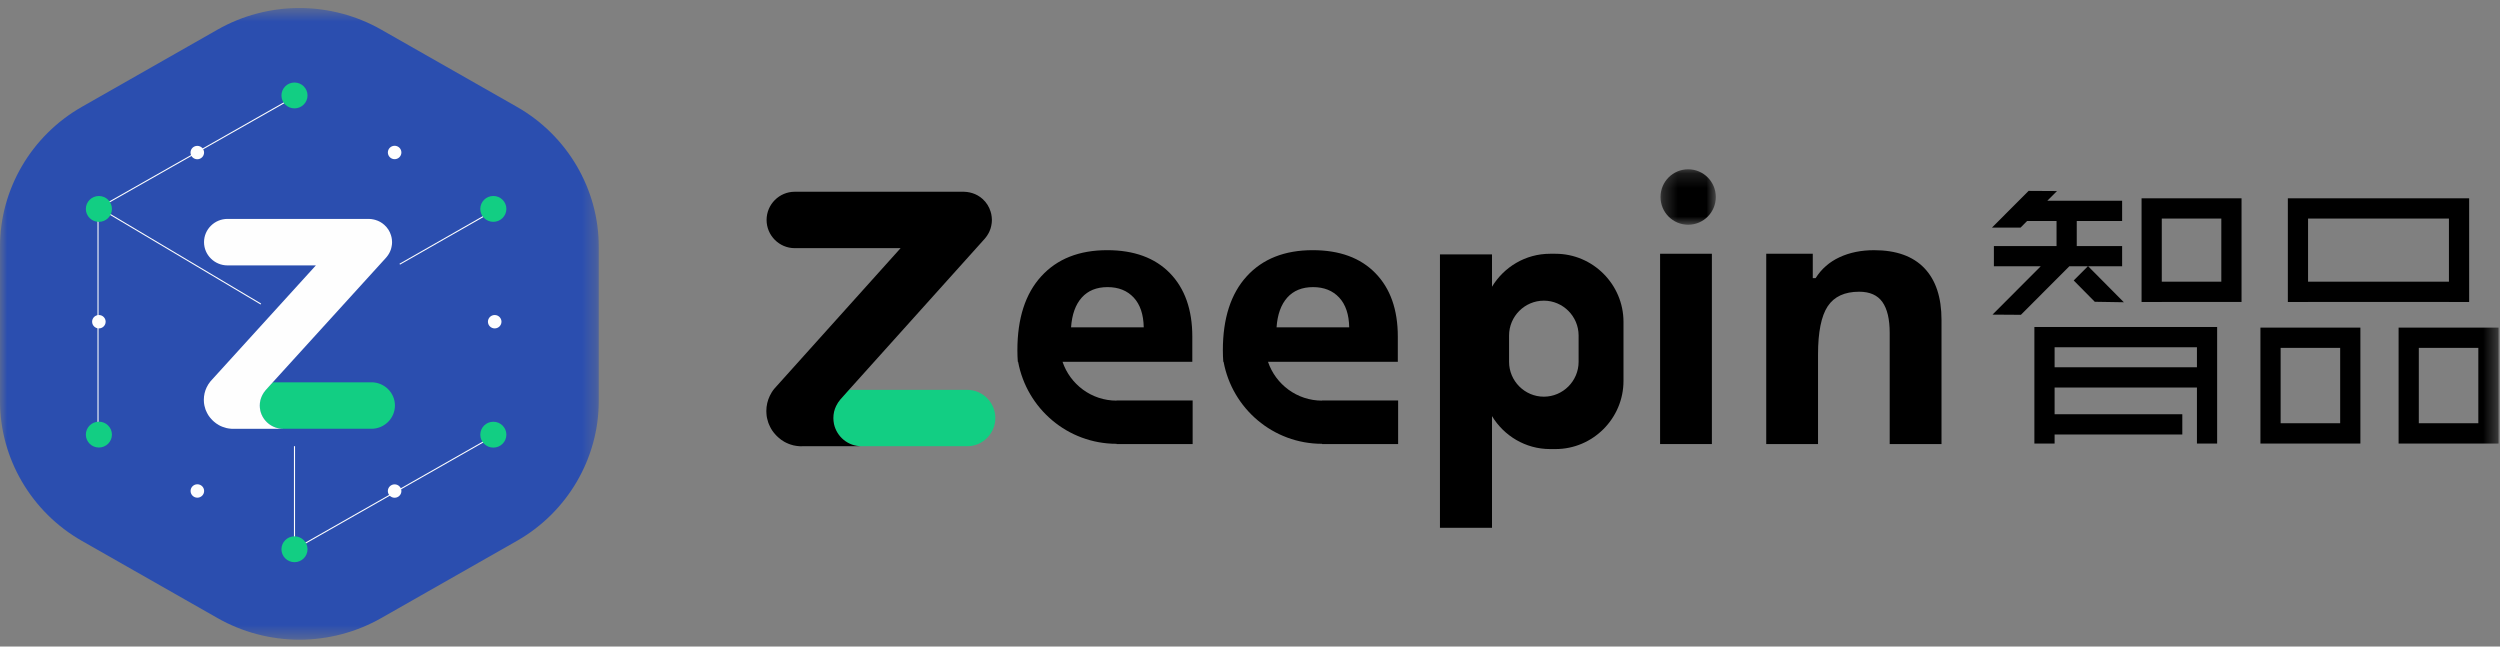 <?xml version="1.0" encoding="UTF-8"?>
<svg width="174px" height="45px" viewBox="0 0 174 45" version="1.1" xmlns="http://www.w3.org/2000/svg" xmlns:xlink="http://www.w3.org/1999/xlink">
    <rect x="0" y="0" width="174" height="45" fill="#808080" stroke="none"/>
    <!-- Generator: Sketch 43.1 (39012) - http://www.bohemiancoding.com/sketch -->
    <title>logo</title>
    <desc>Created with Sketch.</desc>
    <defs>
        <polygon id="path-1" points="0.302 0.199 4.151 0.199 4.151 4.058 0.302 4.058 0.302 0.199"></polygon>
        <polygon id="path-3" points="0 25.152 120.563 25.152 120.563 0.199 0 0.199"></polygon>
        <polygon id="path-5" points="2.26880439e-16 44.517 2.26880439e-16 0.554 41.674 0.554 41.674 44.517 0 44.517"></polygon>
        <polygon id="path-7" points="0 44.522 41.675 44.522 41.675 0.558 0 0.558"></polygon>
    </defs>
    <g id="Page-2" stroke="none" stroke-width="1" fill="none" fill-rule="evenodd">
        <g id="001_01_home" transform="translate(-36, -24)">
            <g id="导航">
                <g id="logo" transform="translate(36, 24)">
                    <g id="Page-1" transform="translate(53.337, 11.283)">
                        <polygon id="Fill-1" fill="#000000" points="62.205 19.623 65.81 19.623 65.81 6.378 62.205 6.378"></polygon>
                        <g id="Group-24" transform="translate(0, 0.301)">
                            <path d="M81.792,19.323 L78.186,19.323 L78.186,11.587 C78.186,10.631 78.017,9.914 77.678,9.436 C77.339,8.959 76.8,8.72 76.059,8.72 C75.051,8.72 74.322,9.057 73.872,9.732 C73.424,10.408 73.198,11.528 73.198,13.091 L73.198,19.323 L69.593,19.323 L69.593,6.078 L72.832,6.078 L72.832,7.772 L73.032,7.772 C73.435,7.132 73.988,6.648 74.694,6.32 C75.399,5.992 76.201,5.829 77.1,5.829 C78.636,5.829 79.802,6.246 80.599,7.079 C81.395,7.911 81.792,9.114 81.792,10.686 L81.792,19.323 Z" id="Fill-2" fill="#000000"></path>
                            <path d="M21.953,9.128 C22.385,8.644 22.984,8.399 23.75,8.399 C24.513,8.399 25.12,8.644 25.571,9.128 C26.019,9.612 26.251,10.302 26.267,11.196 L21.209,11.196 C21.272,10.302 21.519,9.612 21.953,9.128 L21.953,9.128 Z M24.378,16.29 L24.378,16.3 C22.631,16.3 21.148,15.17 20.616,13.599 L29.648,13.599 L29.648,11.847 C29.648,9.969 29.127,8.494 28.089,7.427 C27.049,6.361 25.593,5.828 23.726,5.828 C21.771,5.828 20.24,6.434 19.134,7.648 C18.026,8.859 17.473,10.576 17.473,12.795 C17.473,13.072 17.484,13.339 17.503,13.599 L17.524,13.599 C18.127,16.847 20.963,19.305 24.378,19.305 L24.378,19.323 L29.671,19.323 L29.671,16.29 L24.378,16.29 Z" id="Fill-4" fill="#000000"></path>
                            <path d="M35.512,11.196 C35.573,10.302 35.824,9.613 36.256,9.128 C36.691,8.644 37.29,8.399 38.052,8.399 C38.815,8.399 39.421,8.644 39.872,9.128 C40.321,9.613 40.552,10.302 40.568,11.196 L35.512,11.196 Z M38.68,16.29 L38.68,16.3 C36.932,16.3 35.45,15.17 34.916,13.599 L43.95,13.599 L43.951,13.599 L43.951,11.847 C43.951,9.968 43.433,8.493 42.39,7.427 C41.352,6.361 39.898,5.828 38.029,5.828 L38.029,5.828 L38.027,5.828 C36.072,5.828 34.541,6.434 33.434,7.648 C32.328,8.859 31.774,10.576 31.774,12.795 C31.774,13.072 31.785,13.339 31.804,13.599 L31.806,13.599 L31.825,13.599 C32.427,16.847 35.265,19.305 38.68,19.305 L38.68,19.323 L43.973,19.323 L43.973,16.29 L38.68,16.29 Z" id="Fill-6" fill="#000000"></path>
                            <path d="M56.534,13.6 C56.534,14.933 55.446,16.025 54.114,16.025 C52.784,16.025 51.694,14.933 51.694,13.6 L51.694,11.767 C51.694,10.433 52.784,9.342 54.114,9.342 C55.446,9.342 56.534,10.433 56.534,11.767 L56.534,13.6 Z M54.927,6.078 L54.547,6.078 C52.837,6.078 51.336,7.001 50.506,8.373 L50.506,6.121 L46.884,6.121 L46.884,25.152 L50.506,25.152 L50.506,17.376 C51.336,18.747 52.837,19.671 54.547,19.671 L54.927,19.671 C57.529,19.671 59.658,17.537 59.658,14.929 L59.658,10.819 C59.658,8.212 57.529,6.078 54.927,6.078 L54.927,6.078 Z" id="Fill-8" fill="#000000"></path>
                            <g id="Group-12" transform="translate(61.933, 0)">
                                <mask id="mask-2" fill="white">
                                    <use xlink:href="#path-1"></use>
                                </mask>
                                <g id="Clip-11"></g>
                                <path d="M4.151,2.128 C4.151,1.063 3.29,0.199 2.226,0.199 C1.163,0.199 0.302,1.063 0.302,2.128 C0.302,3.193 1.163,4.058 2.226,4.058 C3.29,4.058 4.151,3.193 4.151,2.128" id="Fill-10" fill="#000000" mask="url(#mask-2)"></path>
                            </g>
                            <path d="M15.939,17.51 C15.939,18.589 15.058,19.473 13.983,19.473 L6.608,19.473 C5.672,19.473 4.894,18.815 4.698,17.938 C4.698,17.933 4.695,17.928 4.695,17.921 C4.668,17.79 4.652,17.653 4.652,17.513 C4.652,17.214 4.719,16.929 4.843,16.676 C4.846,16.672 4.846,16.667 4.848,16.665 C4.923,16.509 5.018,16.363 5.127,16.234 L5.125,16.234 L5.737,15.55 L13.983,15.55 C14.521,15.55 15.01,15.771 15.364,16.126 C15.718,16.482 15.939,16.971 15.939,17.51" id="Fill-13" fill="#12CE83"></path>
                            <path d="M15.699,3.725 C15.699,3.739 15.697,3.749 15.697,3.762 C15.697,3.8 15.694,3.838 15.692,3.875 C15.689,3.902 15.685,3.929 15.683,3.956 C15.678,3.994 15.673,4.031 15.665,4.069 C15.661,4.096 15.656,4.12 15.651,4.145 C15.643,4.184 15.632,4.228 15.619,4.271 C15.614,4.288 15.61,4.306 15.605,4.322 C15.59,4.373 15.571,4.422 15.549,4.47 C15.546,4.478 15.544,4.487 15.541,4.495 C15.517,4.548 15.49,4.604 15.464,4.656 L15.46,4.658 C15.401,4.769 15.331,4.874 15.251,4.971 L15.248,4.971 C15.232,4.993 15.216,5.014 15.197,5.036 L5.75,15.55 L5.138,16.235 L5.141,16.235 C5.031,16.364 4.936,16.509 4.861,16.665 C4.859,16.667 4.859,16.673 4.856,16.675 C4.732,16.929 4.665,17.214 4.665,17.513 C4.665,17.653 4.681,17.79 4.708,17.922 C4.708,17.928 4.711,17.933 4.711,17.938 C4.907,18.815 5.687,19.473 6.621,19.473 L2.509,19.473 C2.487,19.476 2.466,19.476 2.444,19.476 C2.395,19.476 2.35,19.476 2.301,19.473 C2.16,19.464 2.022,19.442 1.888,19.413 C1.883,19.413 1.877,19.411 1.872,19.408 C1.762,19.381 1.654,19.345 1.549,19.306 L1.547,19.303 L1.542,19.303 C1.542,19.301 1.539,19.301 1.537,19.301 C1.534,19.298 1.532,19.298 1.528,19.294 C1.491,19.279 1.45,19.265 1.413,19.246 C1.411,19.246 1.411,19.243 1.408,19.243 C1.394,19.238 1.377,19.23 1.365,19.222 C1.319,19.201 1.275,19.177 1.233,19.153 C1.233,19.153 1.23,19.153 1.23,19.15 C1.093,19.071 0.962,18.978 0.844,18.869 C0.8,18.835 0.761,18.794 0.72,18.754 C0.717,18.752 0.715,18.752 0.715,18.748 C0.677,18.711 0.645,18.672 0.61,18.635 C0.586,18.609 0.564,18.582 0.54,18.552 C0.534,18.543 0.526,18.536 0.519,18.528 C0.494,18.495 0.47,18.46 0.446,18.428 C0.441,18.422 0.438,18.42 0.435,18.414 C0.432,18.409 0.429,18.407 0.424,18.402 C0.392,18.358 0.363,18.312 0.339,18.266 C0.333,18.259 0.33,18.247 0.325,18.239 C0.32,18.229 0.311,18.215 0.306,18.205 C0.293,18.178 0.277,18.154 0.264,18.127 C0.257,18.116 0.252,18.103 0.247,18.089 C0.231,18.057 0.215,18.024 0.201,17.989 L0.199,17.987 C0.175,17.936 0.155,17.884 0.136,17.833 C0.107,17.749 0.085,17.666 0.065,17.578 C0.065,17.569 0.061,17.564 0.059,17.556 C0.054,17.537 0.048,17.518 0.046,17.499 C0.043,17.486 0.041,17.469 0.037,17.454 C0.037,17.448 0.034,17.44 0.034,17.432 C0.032,17.423 0.032,17.416 0.029,17.408 C0.024,17.37 0.019,17.33 0.014,17.289 L0.014,17.255 C0.01,17.238 0.01,17.224 0.008,17.209 L0.008,17.192 C0.003,17.139 0,17.085 0,17.029 C0,16.648 0.085,16.291 0.24,15.97 C0.24,15.968 0.242,15.968 0.242,15.965 C0.325,15.793 0.424,15.628 0.545,15.484 C0.55,15.477 0.553,15.472 0.556,15.47 L0.715,15.292 L0.717,15.29 L9.345,5.687 L1.974,5.687 C0.897,5.687 0.017,4.804 0.017,3.725 C0.017,2.645 0.897,1.762 1.974,1.762 L13.741,1.762 C13.758,1.762 13.777,1.764 13.794,1.764 C13.823,1.768 13.849,1.768 13.879,1.771 C13.91,1.773 13.945,1.776 13.978,1.778 C14.015,1.783 14.051,1.789 14.085,1.798 C14.109,1.8 14.133,1.805 14.158,1.81 C14.206,1.819 14.254,1.832 14.305,1.849 C14.311,1.851 14.319,1.851 14.327,1.854 C14.59,1.934 14.837,2.072 15.052,2.265 C15.324,2.51 15.508,2.814 15.608,3.141 C15.608,3.144 15.61,3.146 15.61,3.149 C15.627,3.202 15.641,3.256 15.654,3.312 C15.656,3.329 15.659,3.343 15.661,3.358 C15.67,3.404 15.678,3.447 15.683,3.493 C15.685,3.515 15.689,3.539 15.689,3.564 C15.694,3.601 15.694,3.642 15.697,3.681 C15.697,3.698 15.699,3.711 15.699,3.725" id="Fill-15" fill="#000000"></path>
                            <mask id="mask-4" fill="white">
                                <use xlink:href="#path-3"></use>
                            </mask>
                            <g id="Clip-18"></g>
                            <path d="M89.663,13.978 L99.57,13.978 L99.57,12.585 L89.663,12.585 L89.663,13.978 Z M88.256,11.324 L88.256,12.585 L88.256,19.287 L89.663,19.287 L89.663,18.657 L98.552,18.657 L98.552,17.247 L89.663,17.247 L89.663,15.388 L99.57,15.388 L99.57,19.287 L100.976,19.287 L100.976,12.585 L100.976,11.324 L100.976,11.175 L88.256,11.175 L88.256,11.324 Z" id="Fill-17" fill="#000000" mask="url(#mask-4)"></path>
                            <path d="M97.123,8.021 L101.267,8.021 L101.267,3.628 L97.123,3.628 L97.123,8.021 Z M101.267,2.218 L97.123,2.218 L95.852,2.218 L95.716,2.218 L95.716,9.434 L97.123,9.434 L97.123,9.431 L101.267,9.431 L102.644,9.431 L102.674,9.431 L102.674,2.218 L102.119,2.218 L101.267,2.218 Z" id="Fill-19" fill="#000000" mask="url(#mask-4)"></path>
                            <path d="M105.395,17.873 L109.539,17.873 L109.539,12.628 L105.395,12.628 L105.395,17.873 Z M109.539,11.218 L105.395,11.218 L104.124,11.218 L103.989,11.218 L103.989,19.287 L105.395,19.287 L109.539,19.287 L110.946,19.287 L110.946,11.218 L110.391,11.218 L109.539,11.218 Z" id="Fill-20" fill="#000000" mask="url(#mask-4)"></path>
                            <path d="M115.012,17.873 L119.155,17.873 L119.155,12.628 L115.012,12.628 L115.012,17.873 Z M120.009,11.218 L119.155,11.218 L115.012,11.218 L113.741,11.218 L113.605,11.218 L113.605,19.287 L115.012,19.287 L119.155,19.287 L120.563,19.287 L120.563,17.873 L120.563,11.218 L120.009,11.218 Z" id="Fill-21" fill="#000000" mask="url(#mask-4)"></path>
                            <path d="M107.304,8.021 L117.109,8.021 L117.109,3.628 L107.304,3.628 L107.304,8.021 Z M107.304,9.431 L117.109,9.431 L117.109,9.434 L118.516,9.434 L118.516,2.218 L117.961,2.218 L117.109,2.218 L107.304,2.218 L106.034,2.218 L105.897,2.218 L105.897,8.021 L105.897,9.431 L105.897,9.434 L107.304,9.434 L107.304,9.431 Z" id="Fill-22" fill="#000000" mask="url(#mask-4)"></path>
                            <polygon id="Fill-23" fill="#000000" mask="url(#mask-4)" points="91.977 6.95 90.993 7.936 92.46 9.42 94.483 9.453 92 6.95 94.363 6.95 94.363 5.54 91.205 5.54 91.205 3.796 94.363 3.796 94.363 2.386 89.158 2.386 89.831 1.713 87.854 1.702 85.303 4.257 87.292 4.258 87.752 3.796 89.798 3.796 89.798 5.54 85.438 5.54 85.438 6.95 88.697 6.95 85.341 10.314 87.318 10.327 90.687 6.95"></polygon>
                        </g>
                    </g>
                    <g id="Page-1">
                        <g id="Group-3" transform="translate(0, 0.005)">
                            <mask id="mask-6" fill="white">
                                <use xlink:href="#path-5"></use>
                            </mask>
                            <g id="Clip-2"></g>
                            <path d="M26.537,2.059 C24.807,1.073 22.836,0.554 20.837,0.554 C18.84,0.554 16.867,1.073 15.137,2.059 L5.702,7.429 C2.185,9.431 -0.001,13.161 -0.001,17.165 L-0.001,27.904 C-0.001,31.909 2.185,35.64 5.702,37.642 L15.137,43.011 C16.867,43.996 18.84,44.517 20.837,44.517 C22.836,44.517 24.807,43.996 26.537,43.011 L35.973,37.642 C39.491,35.64 41.674,31.909 41.674,27.904 L41.674,17.165 C41.674,13.161 39.491,9.431 35.973,7.429 L26.537,2.059 Z" id="Fill-1" fill="#2B4EAF" mask="url(#mask-6)"></path>
                        </g>
                        <polygon id="Fill-4" fill="#FEFEFE" points="18.138 21.193 6.767 14.43 6.805 14.367 18.176 21.129"></polygon>
                        <polygon id="Fill-6" fill="#FEFEFE" points="6.502 14.73 6.465 14.666 20.511 6.69 20.55 6.754"></polygon>
                        <polygon id="Fill-8" fill="#FEFEFE" points="27.84 18.419 27.803 18.355 34.578 14.488 34.615 14.553"></polygon>
                        <polygon id="Fill-10" fill="#FEFEFE" points="20.571 38.236 20.534 38.171 34.573 30.181 34.61 30.245"></polygon>
                        <mask id="mask-8" fill="white">
                            <use xlink:href="#path-7"></use>
                        </mask>
                        <g id="Clip-13"></g>
                        <polygon id="Fill-12" fill="#FEFEFE" mask="url(#mask-8)" points="6.784 30.287 6.859 30.287 6.859 14.504 6.784 14.504"></polygon>
                        <polygon id="Fill-14" fill="#FEFEFE" mask="url(#mask-8)" points="20.459 38.178 20.535 38.178 20.535 31.055 20.459 31.055"></polygon>
                        <path d="M6.882,15.441 C6.381,15.441 5.975,15.038 5.975,14.542 C5.975,14.046 6.381,13.642 6.882,13.642 C7.384,13.642 7.79,14.046 7.79,14.542 C7.79,15.038 7.384,15.441 6.882,15.441 Z" id="Fill-15" fill="#12CE83" mask="url(#mask-8)"></path>
                        <path d="M7.79,30.249 C7.79,30.745 7.384,31.148 6.882,31.148 C6.381,31.148 5.975,30.745 5.975,30.249 C5.975,29.753 6.381,29.349 6.882,29.349 C7.384,29.349 7.79,29.753 7.79,30.249" id="Fill-16" fill="#12CE83" mask="url(#mask-8)"></path>
                        <path d="M21.404,38.228 C21.404,38.725 20.999,39.128 20.496,39.128 C19.995,39.128 19.589,38.725 19.589,38.228 C19.589,37.732 19.995,37.329 20.496,37.329 C20.999,37.329 21.404,37.732 21.404,38.228" id="Fill-17" fill="#12CE83" mask="url(#mask-8)"></path>
                        <path d="M21.404,6.644 C21.404,7.14 20.999,7.543 20.496,7.543 C19.995,7.543 19.589,7.14 19.589,6.644 C19.589,6.148 19.995,5.744 20.496,5.744 C20.999,5.744 21.404,6.148 21.404,6.644" id="Fill-18" fill="#12CE83" mask="url(#mask-8)"></path>
                        <path d="M35.244,14.54 C35.244,15.036 34.838,15.439 34.335,15.439 C33.834,15.439 33.429,15.036 33.429,14.54 C33.429,14.043 33.834,13.64 34.335,13.64 C34.838,13.64 35.244,14.043 35.244,14.54" id="Fill-19" fill="#12CE83" mask="url(#mask-8)"></path>
                        <path d="M35.244,30.253 C35.244,30.749 34.838,31.153 34.335,31.153 C33.834,31.153 33.429,30.749 33.429,30.253 C33.429,29.757 33.834,29.354 34.335,29.354 C34.838,29.354 35.244,29.757 35.244,30.253" id="Fill-20" fill="#12CE83" mask="url(#mask-8)"></path>
                        <path d="M27.937,10.612 C27.937,10.87 27.726,11.079 27.467,11.079 C27.206,11.079 26.995,10.87 26.995,10.612 C26.995,10.354 27.206,10.146 27.467,10.146 C27.726,10.146 27.937,10.354 27.937,10.612" id="Fill-21" fill="#FEFEFE" mask="url(#mask-8)"></path>
                        <path d="M34.903,22.391 C34.903,22.649 34.691,22.857 34.432,22.857 C34.172,22.857 33.96,22.649 33.96,22.391 C33.96,22.133 34.172,21.925 34.432,21.925 C34.691,21.925 34.903,22.133 34.903,22.391" id="Fill-22" fill="#FEFEFE" mask="url(#mask-8)"></path>
                        <path d="M14.207,34.172 C14.207,34.43 13.996,34.639 13.736,34.639 C13.476,34.639 13.265,34.43 13.265,34.172 C13.265,33.914 13.476,33.706 13.736,33.706 C13.996,33.706 14.207,33.914 14.207,34.172" id="Fill-23" fill="#FEFEFE" mask="url(#mask-8)"></path>
                        <path d="M14.203,10.618 C14.203,10.876 13.991,11.084 13.732,11.084 C13.472,11.084 13.26,10.876 13.26,10.618 C13.26,10.36 13.472,10.152 13.732,10.152 C13.991,10.152 14.203,10.36 14.203,10.618" id="Fill-24" fill="#FEFEFE" mask="url(#mask-8)"></path>
                        <path d="M7.353,22.391 C7.353,22.649 7.142,22.857 6.883,22.857 C6.622,22.857 6.411,22.649 6.411,22.391 C6.411,22.133 6.622,21.925 6.883,21.925 C7.142,21.925 7.353,22.133 7.353,22.391" id="Fill-25" fill="#FEFEFE" mask="url(#mask-8)"></path>
                        <path d="M27.937,34.177 C27.937,34.435 27.725,34.643 27.466,34.643 C27.206,34.643 26.994,34.435 26.994,34.177 C26.994,33.919 27.206,33.711 27.466,33.711 C27.725,33.711 27.937,33.919 27.937,34.177" id="Fill-26" fill="#FEFEFE" mask="url(#mask-8)"></path>
                        <path d="M27.488,28.223 C27.488,29.114 26.753,29.842 25.857,29.842 L19.701,29.842 C18.921,29.842 18.27,29.3 18.108,28.577 C18.108,28.572 18.105,28.568 18.105,28.563 C18.083,28.454 18.069,28.341 18.069,28.226 C18.069,27.979 18.125,27.744 18.228,27.535 C18.231,27.533 18.231,27.528 18.233,27.527 C18.295,27.397 18.373,27.278 18.466,27.171 L18.463,27.171 L18.975,26.608 L25.857,26.608 C26.305,26.608 26.712,26.79 27.008,27.082 C27.304,27.375 27.488,27.78 27.488,28.223" id="Fill-27" fill="#12CE83" mask="url(#mask-8)"></path>
                        <path d="M27.288,16.854 C27.288,16.865 27.286,16.874 27.286,16.886 C27.286,16.916 27.284,16.947 27.282,16.978 C27.279,17.001 27.278,17.023 27.275,17.045 C27.27,17.077 27.266,17.107 27.259,17.138 C27.257,17.16 27.253,17.18 27.247,17.2 C27.241,17.234 27.233,17.269 27.221,17.304 C27.217,17.318 27.214,17.333 27.21,17.346 C27.196,17.39 27.181,17.429 27.163,17.469 C27.16,17.476 27.159,17.483 27.156,17.489 C27.136,17.534 27.114,17.579 27.091,17.623 L27.089,17.624 C27.04,17.716 26.982,17.802 26.914,17.882 L26.912,17.882 C26.898,17.9 26.885,17.917 26.869,17.936 L18.985,26.607 L18.475,27.172 L18.476,27.172 C18.385,27.278 18.307,27.398 18.244,27.526 C18.241,27.529 18.241,27.533 18.24,27.536 C18.137,27.744 18.08,27.979 18.08,28.226 C18.08,28.341 18.093,28.455 18.115,28.563 C18.115,28.567 18.118,28.573 18.118,28.576 C18.282,29.301 18.932,29.843 19.712,29.843 L16.281,29.843 C16.262,29.844 16.245,29.844 16.226,29.844 C16.185,29.844 16.148,29.844 16.107,29.843 C15.989,29.835 15.875,29.818 15.762,29.793 C15.759,29.793 15.753,29.79 15.749,29.789 C15.657,29.767 15.567,29.738 15.48,29.704 L15.478,29.702 L15.473,29.702 C15.473,29.7 15.472,29.7 15.469,29.7 C15.466,29.697 15.464,29.697 15.462,29.696 C15.431,29.682 15.398,29.671 15.366,29.655 C15.363,29.655 15.363,29.653 15.361,29.653 C15.35,29.649 15.337,29.642 15.325,29.636 C15.288,29.617 15.251,29.598 15.215,29.578 C15.215,29.578 15.214,29.578 15.214,29.575 C15.099,29.511 14.989,29.434 14.89,29.345 C14.854,29.316 14.821,29.282 14.787,29.249 C14.786,29.247 14.783,29.247 14.783,29.244 C14.751,29.214 14.725,29.183 14.696,29.151 C14.676,29.129 14.657,29.107 14.638,29.083 C14.632,29.077 14.626,29.069 14.619,29.062 C14.599,29.036 14.579,29.007 14.558,28.981 C14.554,28.976 14.552,28.975 14.55,28.969 C14.548,28.965 14.545,28.963 14.541,28.959 C14.515,28.923 14.489,28.885 14.47,28.848 C14.464,28.841 14.463,28.832 14.458,28.825 C14.454,28.816 14.447,28.806 14.442,28.796 C14.431,28.774 14.418,28.755 14.406,28.732 C14.402,28.723 14.397,28.711 14.393,28.701 C14.38,28.675 14.367,28.647 14.355,28.618 L14.352,28.617 C14.332,28.574 14.316,28.532 14.3,28.49 C14.277,28.421 14.258,28.353 14.241,28.279 C14.241,28.273 14.238,28.267 14.236,28.261 C14.232,28.245 14.226,28.23 14.225,28.215 C14.222,28.203 14.22,28.19 14.218,28.177 C14.218,28.172 14.216,28.165 14.216,28.159 C14.213,28.152 14.213,28.146 14.212,28.139 C14.207,28.108 14.203,28.075 14.197,28.041 L14.197,28.012 C14.196,27.999 14.196,27.989 14.193,27.974 L14.193,27.961 C14.189,27.917 14.187,27.872 14.187,27.826 C14.187,27.513 14.258,27.217 14.386,26.953 C14.386,26.952 14.389,26.952 14.389,26.949 C14.458,26.808 14.541,26.671 14.641,26.552 C14.647,26.547 14.648,26.543 14.651,26.54 L14.783,26.394 L14.786,26.391 L21.985,18.472 L15.834,18.472 C14.935,18.472 14.2,17.744 14.2,16.854 C14.2,15.964 14.935,15.236 15.834,15.236 L25.654,15.236 C25.668,15.236 25.683,15.238 25.699,15.238 C25.722,15.24 25.744,15.24 25.768,15.242 C25.796,15.245 25.825,15.246 25.851,15.249 C25.883,15.253 25.912,15.258 25.941,15.265 C25.961,15.267 25.981,15.271 26.002,15.275 C26.042,15.282 26.083,15.293 26.125,15.306 C26.129,15.309 26.136,15.309 26.144,15.312 C26.363,15.377 26.569,15.491 26.748,15.651 C26.975,15.852 27.13,16.104 27.212,16.372 C27.212,16.375 27.214,16.376 27.214,16.379 C27.227,16.423 27.239,16.468 27.25,16.515 C27.253,16.528 27.255,16.539 27.257,16.552 C27.263,16.59 27.27,16.625 27.275,16.663 C27.278,16.681 27.279,16.701 27.279,16.721 C27.284,16.752 27.284,16.785 27.286,16.819 C27.286,16.832 27.288,16.844 27.288,16.854" id="Fill-28" fill="#FEFEFE" mask="url(#mask-8)"></path>
                    </g>
                </g>
            </g>
        </g>
    </g>
</svg>